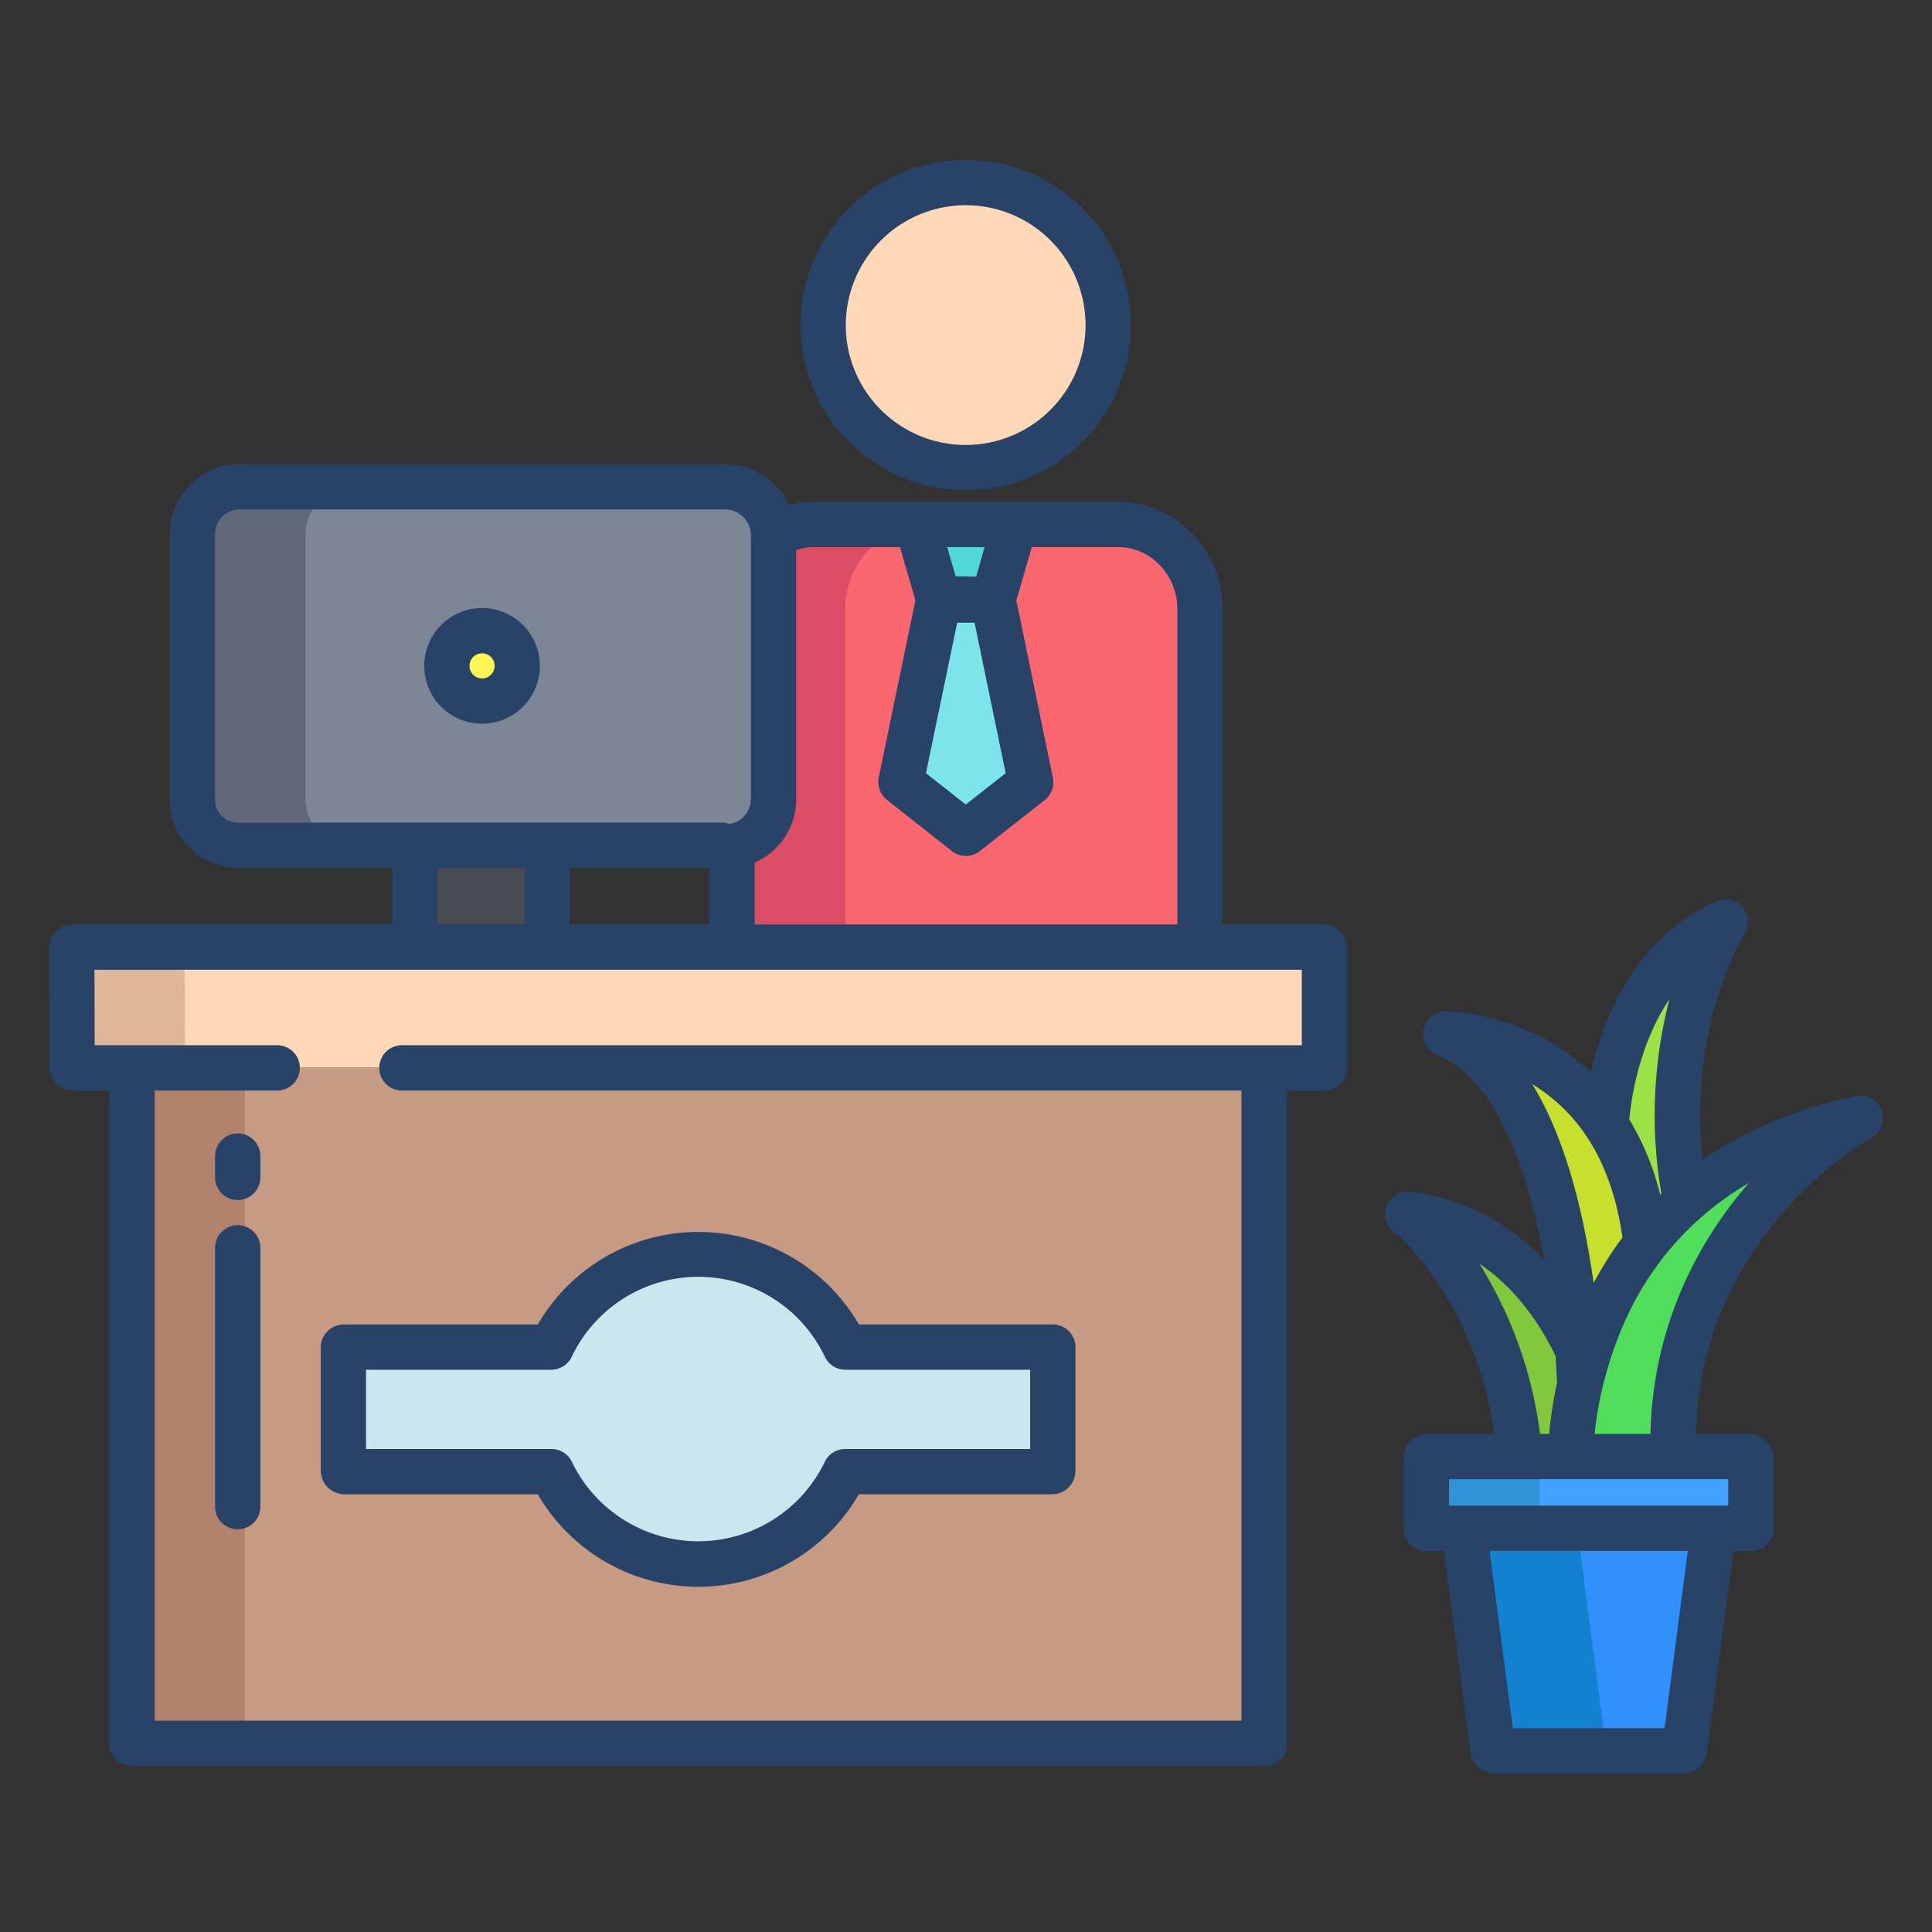 <svg xmlns="http://www.w3.org/2000/svg" version="1.1" xmlns:xlink="http://www.w3.org/1999/xlink" width="25" height="25" x="0" y="0" viewBox="0 0 512 512" style="enable-background:new 0 0 512 512" xml:space="preserve" class=""><rect x="0" y="0" width="512" height="512" fill="#333333" stroke="none"/><g><path fill="#fb6771" d="M297.922 139.036c-.032 0-.064-.036-.1-.036h-83.65c-.033 0-.065.033-.1.036C202.722 139.875 194 149.8 194 161.38V251h124v-89.62c0-11.58-8.722-21.505-20.078-22.344z" opacity="1" data-original="#fb6771"></path><path fill="#7ce5e9" d="m263.16 159.04 9.98 48.28-17.19 13.53-17.19-13.53 10.02-48.29z" opacity="1" data-original="#7ce5e9"></path><path fill="#53d8d8" d="M268.79 139.45v.56l-5.61 19.03h-.02l-14.38-.01h-.01L243.16 140v-.55z" opacity="1" data-original="#53d8d8"></path><path fill="#494b53" d="M110.18 223.47h35.19v28.9h-35.19z" opacity="1" data-original="#494b53"></path><path fill="#9be147" d="M457.25 244.36c-.47.72-18.91 29.13-10.52 74.1a84.8 84.8 0 0 0-10.49 11.1c-1.56-13.46-5.5-23.66-10.59-31.39 0 0 1.28-40.32 31.6-53.81z" opacity="1" data-original="#9be147"></path><path fill="#c6e02d" d="M436.24 329.56a95.085 95.085 0 0 0-17.62 37.8s-.05-3.86-.51-10.03c-1.59-21.83-8.17-72.57-34.97-83.26 0 0 26.73.11 42.51 24.1 5.09 7.73 9.03 17.93 10.59 31.39z" opacity="1" data-original="#c6e02d"></path><ellipse cx="255.97" cy="86.15" fill="#ffd8b7" rx="37.83" ry="37.77" opacity="1" data-original="#ffd8b7" class=""></ellipse><path fill="#ffd8b7" d="m18.865 251 .245 32H351v-32z" opacity="1" data-original="#ffd8b7" class=""></path><path fill="#c79a83" d="M335.25 282.86v179.23H34.88V282.86z" opacity="1" data-original="#c79a83"></path><path fill="#cae6ee" d="M278.84 356.85v33.08H224a43.18 43.18 0 0 1-77.87 0H91.29v-33.08h54.84a43.172 43.172 0 0 1 77.87 0z" opacity="1" data-original="#cae6ee"></path><path fill="#3090fc" d="m454.14 404.37-7.76 59.25h-50.72l-7.76-59.25z" opacity="1" data-original="#3090fc"></path><path fill="#50dd5a" d="M436.24 329.56a84.8 84.8 0 0 1 10.49-11.1c10.98-9.7 25.93-17.83 46.26-22.1 0 0-51.82 28.7-49.55 90.02h-27.18a87.424 87.424 0 0 1 2.36-19.02 95.085 95.085 0 0 1 17.62-37.8z" opacity="1" data-original="#50dd5a"></path><path fill="#81c83d" d="M418.11 357.33c.46 6.17.51 10.03.51 10.03a87.424 87.424 0 0 0-2.36 19.02h-13.53c-3.49-43.63-29.7-64.59-29.7-64.59 26.14 3.25 39.42 24.03 44.85 35.56z" opacity="1" data-original="#81c83d"></path><path fill="#43a2ff" d="M378 386h86v19h-86z" opacity="1" data-original="#43a2ff"></path><path fill="#e0b699" d="M48.865 251h-30l.245 32 29.999-.14z" opacity="1" data-original="#e0b699"></path><path fill="#b2826d" d="M34.88 282.86v179.23h30V283z" opacity="1" data-original="#b2826d"></path><path fill="#1581d1" d="M417.983 405h-30l7.677 58.62h30z" opacity="1" data-original="#1581d1"></path><path fill="#3093d6" d="M378 386h30v19h-30z" opacity="1" data-original="#3093d6"></path><path fill="#db4d65" d="M214.175 139c-.033 0-.065.033-.1.036C202.722 139.875 194 149.8 194 161.38V251h30v-89.62c0-11.583 8.722-21.5 20.078-22.344.032 0 .064-.036.1-.036z" opacity="1" data-original="#db4d65"></path><path fill="#7d8696" d="M193.745 224.135c.281-.033.557-.085.833-.135h-2.418a12.255 12.255 0 0 0 1.585.135z" opacity="1" data-original="#7d8696"></path><path fill="#7d8696" d="M192.16 129H63.39A12.539 12.539 0 0 0 51 141.73v70.09A12.081 12.081 0 0 0 63.39 224h128.77a12.255 12.255 0 0 0 1.585.135A12.531 12.531 0 0 0 205 211.82v-70.09A12.917 12.917 0 0 0 192.16 129z" opacity="1" data-original="#7d8696"></path><path fill="#fff655" d="M127.76 167.14a9.325 9.325 0 1 1-9.32 9.33 9.325 9.325 0 0 1 9.32-9.33z" opacity="1" data-original="#fff655"></path><path fill="#61687a" d="M81 211.82v-70.09A12.539 12.539 0 0 1 93.39 129h-30A12.539 12.539 0 0 0 51 141.73v70.09A12.081 12.081 0 0 0 63.39 224h30A12.081 12.081 0 0 1 81 211.82z" opacity="1" data-original="#61687a"></path><g fill="#284268"><path d="M351.13 245H324v-83.62c0-15.4-12.239-28.38-27.64-28.38h-80.78a25.546 25.546 0 0 0-6.381.846A18.964 18.964 0 0 0 192.16 123H63.39A18.519 18.519 0 0 0 45 141.73v70.09A18.053 18.053 0 0 0 63.39 230H104v15H19.01a6.325 6.325 0 0 0-6 6.3l.1 31.606a6.1 6.1 0 0 0 6 6.1H29V462.09a5.823 5.823 0 0 0 5.88 5.91h300.37a5.715 5.715 0 0 0 5.75-5.91V289h10.13a6.013 6.013 0 0 0 5.87-6.14v-31.49c0-3.313-2.557-6.37-5.87-6.37zm-90.2-100-2.237 7.812-5.437-.116-2.235-7.7zm-7.269 20.033h4.61l8.241 39.863-10.563 8.314-10.56-8.31zM200 228.562a18.3 18.3 0 0 0 11-16.742v-66.027a14.433 14.433 0 0 1 4.58-.793h22.931l4.084 14.078-9.71 46.91a6.092 6.092 0 0 0 2.164 5.99l17.19 13.559a5.988 5.988 0 0 0 7.422.021l17.19-13.527a6 6 0 0 0 2.165-5.927l-9.667-46.994 4.093-14.11h22.918c8.784 0 15.64 7.6 15.64 16.38V245H200zM63.39 218a6.052 6.052 0 0 1-6.39-6.18v-70.09a6.509 6.509 0 0 1 6.39-6.73h128.77a6.891 6.891 0 0 1 6.84 6.73v70.09a6.8 6.8 0 0 1-5.95 6.591c-.051.006-.149-.223-.2-.216-.187.026-.451-.195-.691-.195zM188 230v15h-37v-15zm-49 0v15h-23v-15zm206 47H106.511a6 6 0 1 0 0 12H329v167H41V289h32.459a6 6 0 0 0 0-12H25.091l-.062-20H345z" fill="#284268" opacity="1" data-original="#284268" class=""></path><path d="M91.29 396h51.234a49.174 49.174 0 0 0 85.083 0h51.233a6.2 6.2 0 0 0 6.16-6.07v-33.08a6.014 6.014 0 0 0-6.16-5.85h-51.232a49.165 49.165 0 0 0-85.084 0H91.29a6.13 6.13 0 0 0-6.29 5.85v33.08a6.314 6.314 0 0 0 6.29 6.07zM97 363h49.13a6.068 6.068 0 0 0 5.409-3.479 37.137 37.137 0 0 1 67.05.016A6.053 6.053 0 0 0 224 363h49v21h-49a5.969 5.969 0 0 0-5.411 3.372 37.2 37.2 0 0 1-67.05.006A5.974 5.974 0 0 0 146.13 384H97zM255.97 129.92a43.77 43.77 0 1 0-43.83-43.77 43.85 43.85 0 0 0 43.83 43.77zm0-75.54a31.77 31.77 0 1 1-31.83 31.77 31.836 31.836 0 0 1 31.83-31.77zM63 324.69a6 6 0 0 0-6 6v68.59a6 6 0 0 0 12 0v-68.59a6 6 0 0 0-6-6zM63 300.37a6 6 0 0 0-6 6v5.65a6 6 0 0 0 12 0v-5.65a6 6 0 0 0-6-6zM127.76 161.14a15.325 15.325 0 1 0 15.32 15.33 15.342 15.342 0 0 0-15.32-15.33zm0 18.65a3.325 3.325 0 1 1 3.32-3.32 3.323 3.323 0 0 1-3.32 3.32zM491.76 290.488c-16.809 3.53-30.074 9.625-40.558 16.925-3.773-36.6 10.9-59.5 11.053-59.73a6 6 0 0 0-7.429-8.811c-13.956 6.2-24.472 18.467-30.41 35.467a88.4 88.4 0 0 0-2.794 9.823 58.543 58.543 0 0 0-11.4-8.357A61.6 61.6 0 0 0 383.161 268h-.024a6.033 6.033 0 0 0-2.223 11.627c15.256 6.083 23.076 29.081 26.95 47.294.505 2.372.954 4.73 1.358 7.042a58.012 58.012 0 0 0-35.447-18.127 5.992 5.992 0 0 0-6.269 3.623 5.73 5.73 0 0 0 1.781 6.829c.229.183 21.65 17.712 26.735 53.712h-17.978a6.372 6.372 0 0 0-6.044 6.379v18.987a5.736 5.736 0 0 0 6.044 5.634h4.607l7.066 53.421a6.336 6.336 0 0 0 5.947 5.579h50.716a6.336 6.336 0 0 0 5.947-5.579L459.393 411H464a5.7 5.7 0 0 0 6-5.634v-18.987a6.336 6.336 0 0 0-6-6.379h-14.589c.446-21 7.9-40.65 22.231-57.582a98.2 98.2 0 0 1 24.257-20.9 5.949 5.949 0 0 0-4.139-11.027zm-49.322-25.757a122.831 122.831 0 0 0-2.16 51.584l-.3.29a71.691 71.691 0 0 0-8.2-19.947c.444-4.931 2.43-19.649 10.66-31.927zM406.056 287.3c13.224 8.082 21.249 21.75 23.912 40.645a94.371 94.371 0 0 0-7.644 12.091 225.336 225.336 0 0 0-2.683-15.426q-4.911-23.185-13.585-37.31zm-13.992 47.617c10.436 7 16.771 17.34 20.185 24.466.236 3.565.328 5.987.36 7.138A116.038 116.038 0 0 0 410.533 380h-2.409a111.75 111.75 0 0 0-16.06-45.079zM441.126 458h-40.208l-6.162-47h52.532zM458 392v7h-74v-7zm4.8-77.711C446.6 333.258 437.888 356 437.394 380H422.58a99.478 99.478 0 0 1 8.173-30.154 79.568 79.568 0 0 1 32.726-36.346l-.679.789z" fill="#284268" opacity="1" data-original="#284268" class=""></path></g></g></svg>
